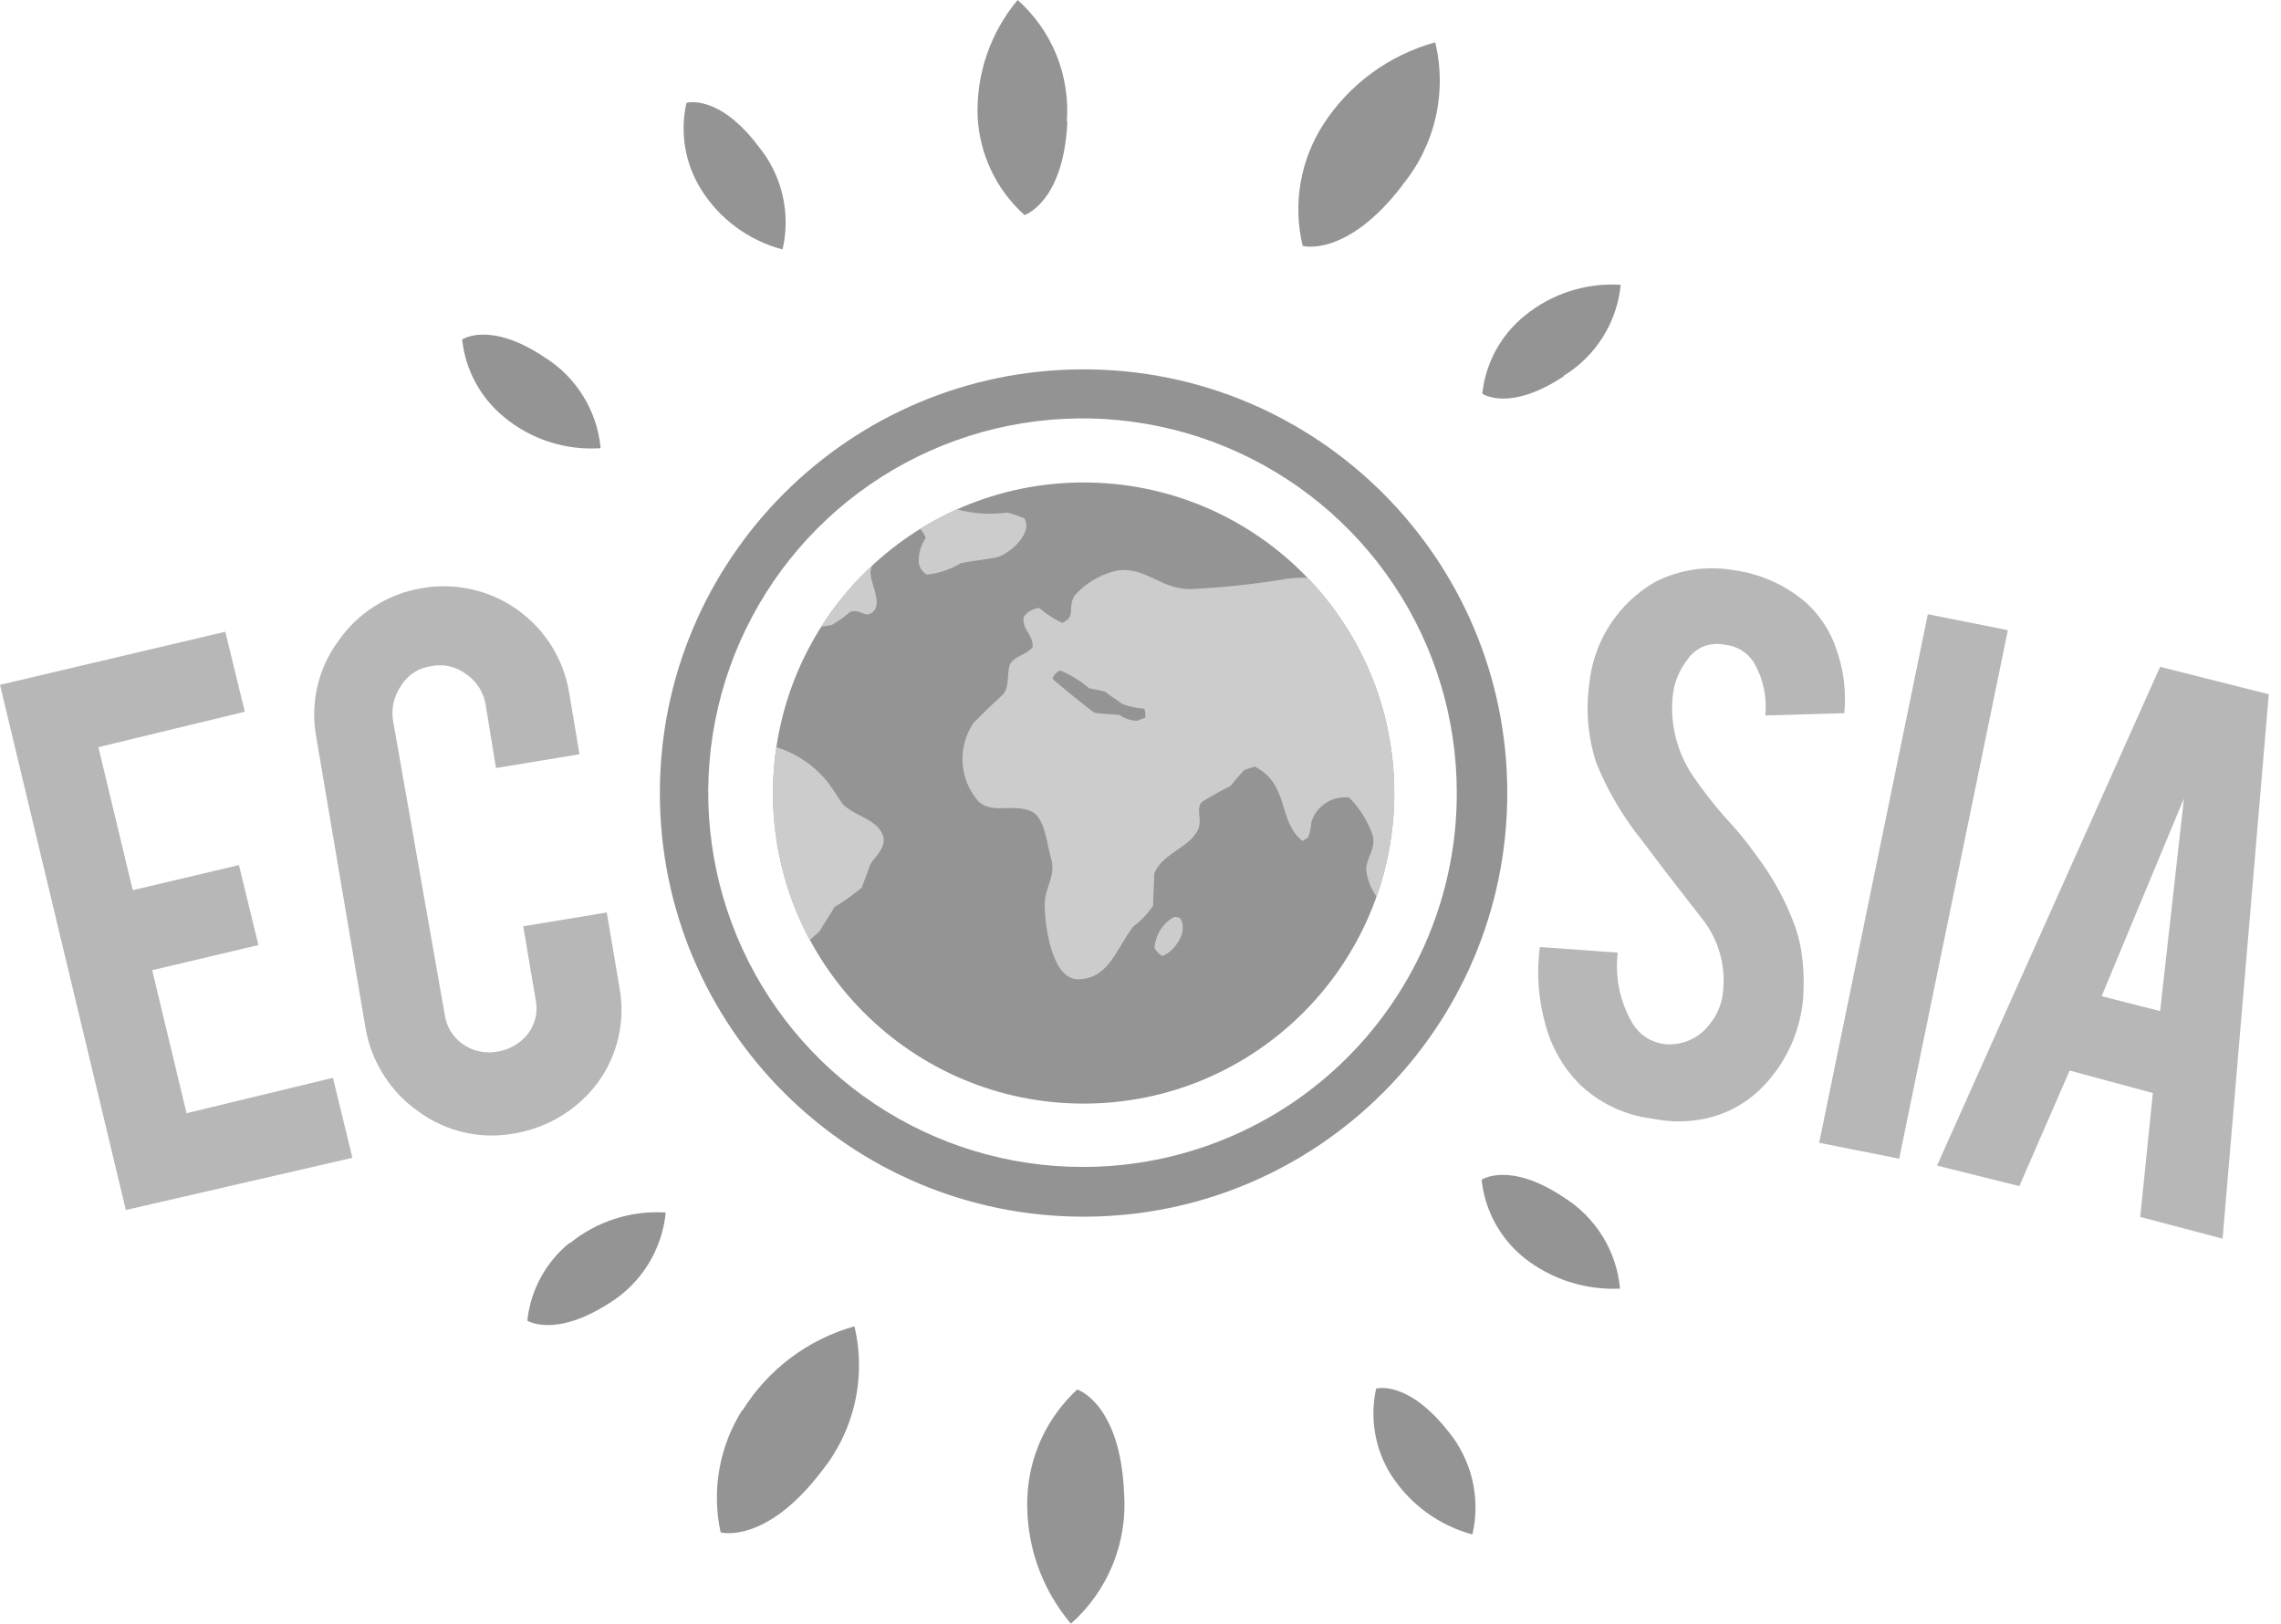 <svg width="59" height="42" viewBox="0 0 59 42" fill="none" xmlns="http://www.w3.org/2000/svg">
<path fill-rule="evenodd" clip-rule="evenodd" d="M40.452 30.974C39.032 30.027 38.323 30.517 38.323 30.517C38.406 31.306 38.8 32.031 39.417 32.531C40.121 33.091 41.005 33.375 41.903 33.333C41.86 32.854 41.706 32.392 41.454 31.983C41.202 31.574 40.859 31.229 40.452 30.974V30.974ZM19.202 36.469C18.605 37.41 18.403 38.548 18.639 39.638C18.639 39.638 19.793 39.962 21.244 38.067C21.665 37.547 21.961 36.938 22.11 36.287C22.258 35.635 22.255 34.958 22.101 34.308C20.898 34.646 19.866 35.422 19.207 36.482L19.202 36.469V36.469ZM14.734 32.147C14.117 32.647 13.723 33.371 13.64 34.161C13.64 34.161 14.349 34.619 15.768 33.703C16.174 33.451 16.515 33.108 16.767 32.703C17.018 32.297 17.174 31.839 17.22 31.364C16.322 31.307 15.435 31.591 14.739 32.16L14.734 32.147L14.734 32.147ZM27.874 35.933C27.485 36.289 27.169 36.718 26.946 37.195C26.723 37.673 26.596 38.19 26.574 38.717C26.523 39.914 26.926 41.086 27.7 42C28.176 41.578 28.548 41.051 28.787 40.46C29.025 39.87 29.123 39.233 29.074 38.598C28.973 36.304 27.874 35.947 27.874 35.947V35.933V35.933ZM35.598 35.906C35.423 36.676 35.562 37.485 35.983 38.154C36.469 38.909 37.218 39.458 38.085 39.692C38.192 39.23 38.192 38.749 38.084 38.287C37.976 37.825 37.763 37.394 37.462 37.027C36.4 35.681 35.598 35.919 35.598 35.919V35.906V35.906ZM40.452 9.716C40.861 9.465 41.207 9.122 41.462 8.714C41.717 8.307 41.874 7.846 41.921 7.367C41.021 7.31 40.133 7.597 39.435 8.168C38.818 8.669 38.424 9.393 38.341 10.183C38.341 10.183 39.032 10.673 40.452 9.73V9.716V9.716ZM15.535 11.579C15.489 11.104 15.334 10.646 15.082 10.241C14.83 9.835 14.489 9.492 14.083 9.24C12.664 8.292 11.954 8.782 11.954 8.782C12.038 9.572 12.431 10.297 13.049 10.797C13.745 11.37 14.635 11.655 15.535 11.593V11.579ZM20.242 6.452C20.349 5.989 20.349 5.509 20.241 5.047C20.133 4.585 19.92 4.153 19.619 3.787C18.584 2.413 17.756 2.661 17.756 2.661C17.581 3.432 17.719 4.24 18.14 4.909C18.62 5.671 19.371 6.222 20.242 6.452ZM36.267 4.794C36.687 4.286 36.983 3.688 37.132 3.046C37.28 2.403 37.278 1.736 37.123 1.095C35.928 1.424 34.896 2.182 34.225 3.224C33.93 3.684 33.731 4.199 33.639 4.738C33.548 5.277 33.567 5.828 33.694 6.36C33.694 6.36 34.829 6.681 36.281 4.785L36.267 4.794V4.794ZM27.595 3.137C27.638 2.551 27.545 1.964 27.325 1.42C27.104 0.876 26.761 0.39 26.322 0C25.616 0.843 25.248 1.918 25.287 3.017C25.311 3.501 25.431 3.975 25.639 4.412C25.848 4.849 26.14 5.24 26.501 5.563C26.501 5.563 27.522 5.229 27.609 3.127L27.595 3.136V3.137Z" fill="#949494"/>
<path fill-rule="evenodd" clip-rule="evenodd" d="M3.255 31.299L0 17.715L5.828 16.341L6.332 18.411L2.545 19.327L3.434 23.026L6.18 22.377L6.684 24.446L3.937 25.096L4.825 28.796L8.612 27.88L9.115 29.949L3.255 31.299ZM13.315 29.317C12.884 29.398 12.441 29.39 12.013 29.294C11.585 29.197 11.182 29.013 10.828 28.754C10.467 28.503 10.161 28.182 9.925 27.811C9.689 27.44 9.529 27.026 9.455 26.593L8.182 19.075C8.101 18.644 8.109 18.201 8.206 17.773C8.302 17.346 8.486 16.942 8.745 16.589C8.995 16.226 9.314 15.918 9.686 15.682C10.057 15.446 10.472 15.287 10.906 15.215C11.336 15.139 11.777 15.149 12.203 15.245C12.63 15.341 13.032 15.521 13.388 15.775C13.743 16.028 14.045 16.351 14.274 16.722C14.504 17.094 14.657 17.508 14.725 17.939L14.99 19.51L12.829 19.867L12.564 18.242C12.54 18.081 12.483 17.926 12.396 17.788C12.309 17.65 12.195 17.532 12.06 17.44C11.932 17.341 11.783 17.271 11.625 17.236C11.467 17.2 11.303 17.2 11.144 17.234C10.986 17.255 10.835 17.311 10.702 17.398C10.569 17.486 10.457 17.602 10.375 17.738C10.282 17.869 10.216 18.018 10.181 18.175C10.145 18.332 10.141 18.495 10.169 18.654L11.501 26.231C11.521 26.384 11.571 26.531 11.65 26.664C11.729 26.796 11.834 26.911 11.959 27C12.086 27.092 12.23 27.157 12.383 27.192C12.535 27.228 12.693 27.232 12.847 27.206C13.163 27.161 13.45 26.998 13.649 26.749C13.746 26.625 13.816 26.481 13.851 26.328C13.887 26.174 13.888 26.014 13.855 25.86L13.534 23.96L15.695 23.603L16.02 25.526C16.102 25.957 16.094 26.4 15.997 26.828C15.9 27.255 15.716 27.658 15.457 28.012C14.936 28.705 14.169 29.172 13.314 29.317H13.315ZM46.637 25.856C46.554 26.745 46.155 27.576 45.511 28.195C45.079 28.607 44.531 28.875 43.941 28.965C43.547 29.029 43.145 29.02 42.755 28.937C42.03 28.854 41.353 28.532 40.832 28.021C40.422 27.599 40.127 27.079 39.976 26.511C39.79 25.856 39.74 25.17 39.829 24.496L41.844 24.642C41.768 25.278 41.903 25.922 42.228 26.474C42.314 26.616 42.431 26.738 42.569 26.83C42.708 26.922 42.865 26.981 43.03 27.005C43.254 27.032 43.481 26.999 43.689 26.911C43.897 26.823 44.079 26.681 44.215 26.501C44.425 26.25 44.55 25.939 44.572 25.613C44.636 24.957 44.446 24.302 44.041 23.782C43.684 23.323 43.153 22.655 42.471 21.739C41.978 21.13 41.579 20.451 41.285 19.725C41.076 19.075 41.015 18.387 41.106 17.71C41.157 17.161 41.34 16.632 41.639 16.168C41.938 15.704 42.344 15.319 42.823 15.046C43.446 14.732 44.152 14.628 44.838 14.748C45.512 14.837 46.147 15.115 46.669 15.549C47.053 15.88 47.339 16.309 47.498 16.79C47.688 17.32 47.758 17.887 47.704 18.448L45.662 18.507C45.709 18.029 45.605 17.549 45.364 17.134C45.28 17.003 45.167 16.894 45.033 16.814C44.9 16.735 44.75 16.688 44.595 16.676C44.417 16.638 44.231 16.655 44.063 16.723C43.894 16.792 43.749 16.909 43.648 17.06C43.427 17.341 43.294 17.68 43.263 18.035C43.198 18.757 43.386 19.479 43.794 20.078C44.041 20.438 44.308 20.784 44.595 21.113C44.895 21.428 45.172 21.765 45.424 22.12C45.816 22.635 46.135 23.202 46.372 23.805C46.464 24.034 46.533 24.271 46.578 24.514C46.653 24.957 46.672 25.408 46.637 25.856V25.856ZM49.124 29.972L47.054 29.56L49.865 15.888L51.935 16.3L49.124 29.972ZM53.533 27.692L52.232 30.682L50.103 30.15L55.873 17.248L58.684 17.958L57.489 32.041L55.359 31.478L55.685 28.273L53.533 27.692V27.692ZM56.49 20.65L54.361 25.768L55.873 26.153L56.49 20.65V20.65Z" fill="#B7B7B7"/>
<path fill-rule="evenodd" clip-rule="evenodd" d="M17.068 20.513C17.068 26.566 21.975 31.472 28.027 31.472C34.08 31.472 38.987 26.565 38.987 20.513C38.987 14.461 34.08 9.554 28.027 9.554C21.975 9.554 17.068 14.461 17.068 20.513H17.068ZM19.064 24.227C18.327 22.459 18.131 20.512 18.501 18.632C18.872 16.752 19.791 15.024 21.144 13.667C22.497 12.31 24.222 11.386 26.101 11.01C27.98 10.635 29.928 10.825 31.698 11.557C33.469 12.289 34.983 13.53 36.048 15.123C37.113 16.715 37.681 18.588 37.681 20.504C37.684 21.774 37.436 23.032 36.952 24.205C36.468 25.379 35.757 26.446 34.86 27.345C33.964 28.244 32.899 28.958 31.726 29.445C30.554 29.932 29.297 30.184 28.027 30.185H27.999C26.088 30.185 24.22 29.619 22.63 28.559C21.04 27.499 19.799 25.991 19.064 24.227H19.064Z" fill="#939393"/>
<path fill-rule="evenodd" clip-rule="evenodd" d="M19.995 20.514C19.995 24.95 23.592 28.547 28.029 28.547C32.466 28.547 36.063 24.95 36.063 20.514C36.063 16.077 32.466 12.48 28.029 12.48C23.592 12.48 19.995 16.077 19.995 20.514V20.514Z" fill="#949494"/>
<path fill-rule="evenodd" clip-rule="evenodd" d="M21.238 16.212C21.346 16.192 21.45 16.187 21.529 16.158C21.691 16.067 21.843 15.959 21.981 15.833C22.098 15.781 22.192 15.815 22.278 15.85C22.387 15.893 22.485 15.936 22.602 15.806C22.812 15.572 22.515 15.096 22.515 14.799C22.52 14.737 22.538 14.677 22.564 14.62C22.055 15.092 21.61 15.627 21.238 16.212V16.212ZM20.07 19.382C20.049 19.539 20.031 19.697 20.019 19.855C20 20.079 19.99 20.305 19.99 20.53C19.991 21.851 20.319 23.152 20.945 24.315C21.029 24.234 21.116 24.174 21.2 24.086C21.319 23.881 21.465 23.674 21.584 23.464C21.831 23.313 22.068 23.145 22.292 22.96C22.351 22.781 22.438 22.576 22.497 22.397C22.556 22.219 22.908 21.985 22.853 21.656C22.721 21.189 22.127 21.129 21.802 20.804C21.657 20.598 21.506 20.346 21.346 20.154C21.009 19.764 20.57 19.477 20.078 19.326C20.075 19.344 20.073 19.363 20.071 19.382H20.07ZM28.803 14.781C28.415 14.886 28.066 15.102 27.798 15.403C27.593 15.728 27.858 15.934 27.474 16.113C27.261 16.012 27.063 15.883 26.885 15.728C26.719 15.74 26.567 15.827 26.474 15.966C26.447 16.323 26.712 16.378 26.712 16.735C26.566 16.941 26.209 16.973 26.122 17.193C26.035 17.412 26.122 17.755 25.945 17.962C25.682 18.202 25.427 18.449 25.178 18.703C24.975 19.006 24.877 19.366 24.898 19.73C24.919 20.094 25.059 20.44 25.296 20.717C25.497 20.919 25.754 20.912 26.027 20.904C26.237 20.899 26.456 20.893 26.666 20.983C27.022 21.13 27.077 21.811 27.168 22.136C27.346 22.667 27.022 22.905 27.022 23.408C27.022 23.913 27.2 25.363 27.908 25.331C28.707 25.303 28.881 24.503 29.324 23.958C29.52 23.81 29.69 23.631 29.826 23.427C29.826 23.162 29.854 22.864 29.854 22.599C30.032 22.141 30.593 21.976 30.885 21.624C31.178 21.271 30.913 21.033 31.064 20.767C31.071 20.767 31.078 20.764 31.083 20.759C31.088 20.754 31.091 20.747 31.091 20.74C31.328 20.594 31.547 20.474 31.83 20.328C31.942 20.185 32.061 20.047 32.187 19.916L32.452 19.829C33.364 20.287 33.041 21.248 33.69 21.752C33.748 21.724 33.776 21.693 33.835 21.665C33.884 21.533 33.913 21.393 33.922 21.252C33.988 21.052 34.12 20.881 34.298 20.768C34.475 20.654 34.686 20.606 34.895 20.63C35.179 20.912 35.391 21.257 35.515 21.637C35.575 21.994 35.337 22.2 35.337 22.493C35.365 22.746 35.46 22.986 35.606 23.192C35.607 23.192 35.607 23.192 35.607 23.192C35.911 22.331 36.066 21.426 36.066 20.513V20.51C36.066 20.378 36.062 20.247 36.056 20.117L36.052 20.055C35.945 18.14 35.153 16.326 33.822 14.945C33.643 14.94 33.464 14.949 33.287 14.972C32.457 15.111 31.62 15.2 30.78 15.238C30.085 15.238 29.683 14.745 29.084 14.745C28.995 14.745 28.902 14.755 28.803 14.781V14.781ZM28.963 18.497C28.758 18.47 28.506 18.47 28.314 18.438C28.287 18.438 27.251 17.609 27.223 17.549C27.241 17.503 27.268 17.46 27.304 17.424C27.339 17.389 27.382 17.362 27.428 17.344C27.697 17.458 27.947 17.612 28.169 17.802L28.579 17.888C28.726 18.007 28.876 18.094 29.036 18.214C29.217 18.278 29.406 18.318 29.597 18.332C29.597 18.36 29.625 18.392 29.625 18.419V18.566C29.553 18.584 29.485 18.61 29.419 18.644C29.256 18.642 29.097 18.59 28.963 18.497V18.497Z" fill="#CCCCCC"/>
<path fill-rule="evenodd" clip-rule="evenodd" d="M30.365 23.72C30.221 23.801 30.1 23.917 30.012 24.057C29.925 24.197 29.873 24.356 29.863 24.521C29.907 24.61 29.979 24.683 30.068 24.727C30.393 24.608 30.749 24.077 30.525 23.752C30.476 23.725 30.42 23.714 30.365 23.72V23.72ZM23.799 13.678C23.864 13.745 23.913 13.826 23.945 13.915C23.815 14.106 23.752 14.335 23.766 14.565C23.788 14.69 23.863 14.799 23.972 14.863C24.286 14.831 24.588 14.73 24.858 14.565C25.154 14.506 25.479 14.478 25.771 14.419C26.063 14.359 26.734 13.819 26.497 13.408C26.351 13.348 26.083 13.255 26.04 13.261C25.608 13.318 25.169 13.289 24.748 13.174C24.419 13.322 24.102 13.489 23.799 13.678V13.678Z" fill="#CCCCCC"/>
</svg>
